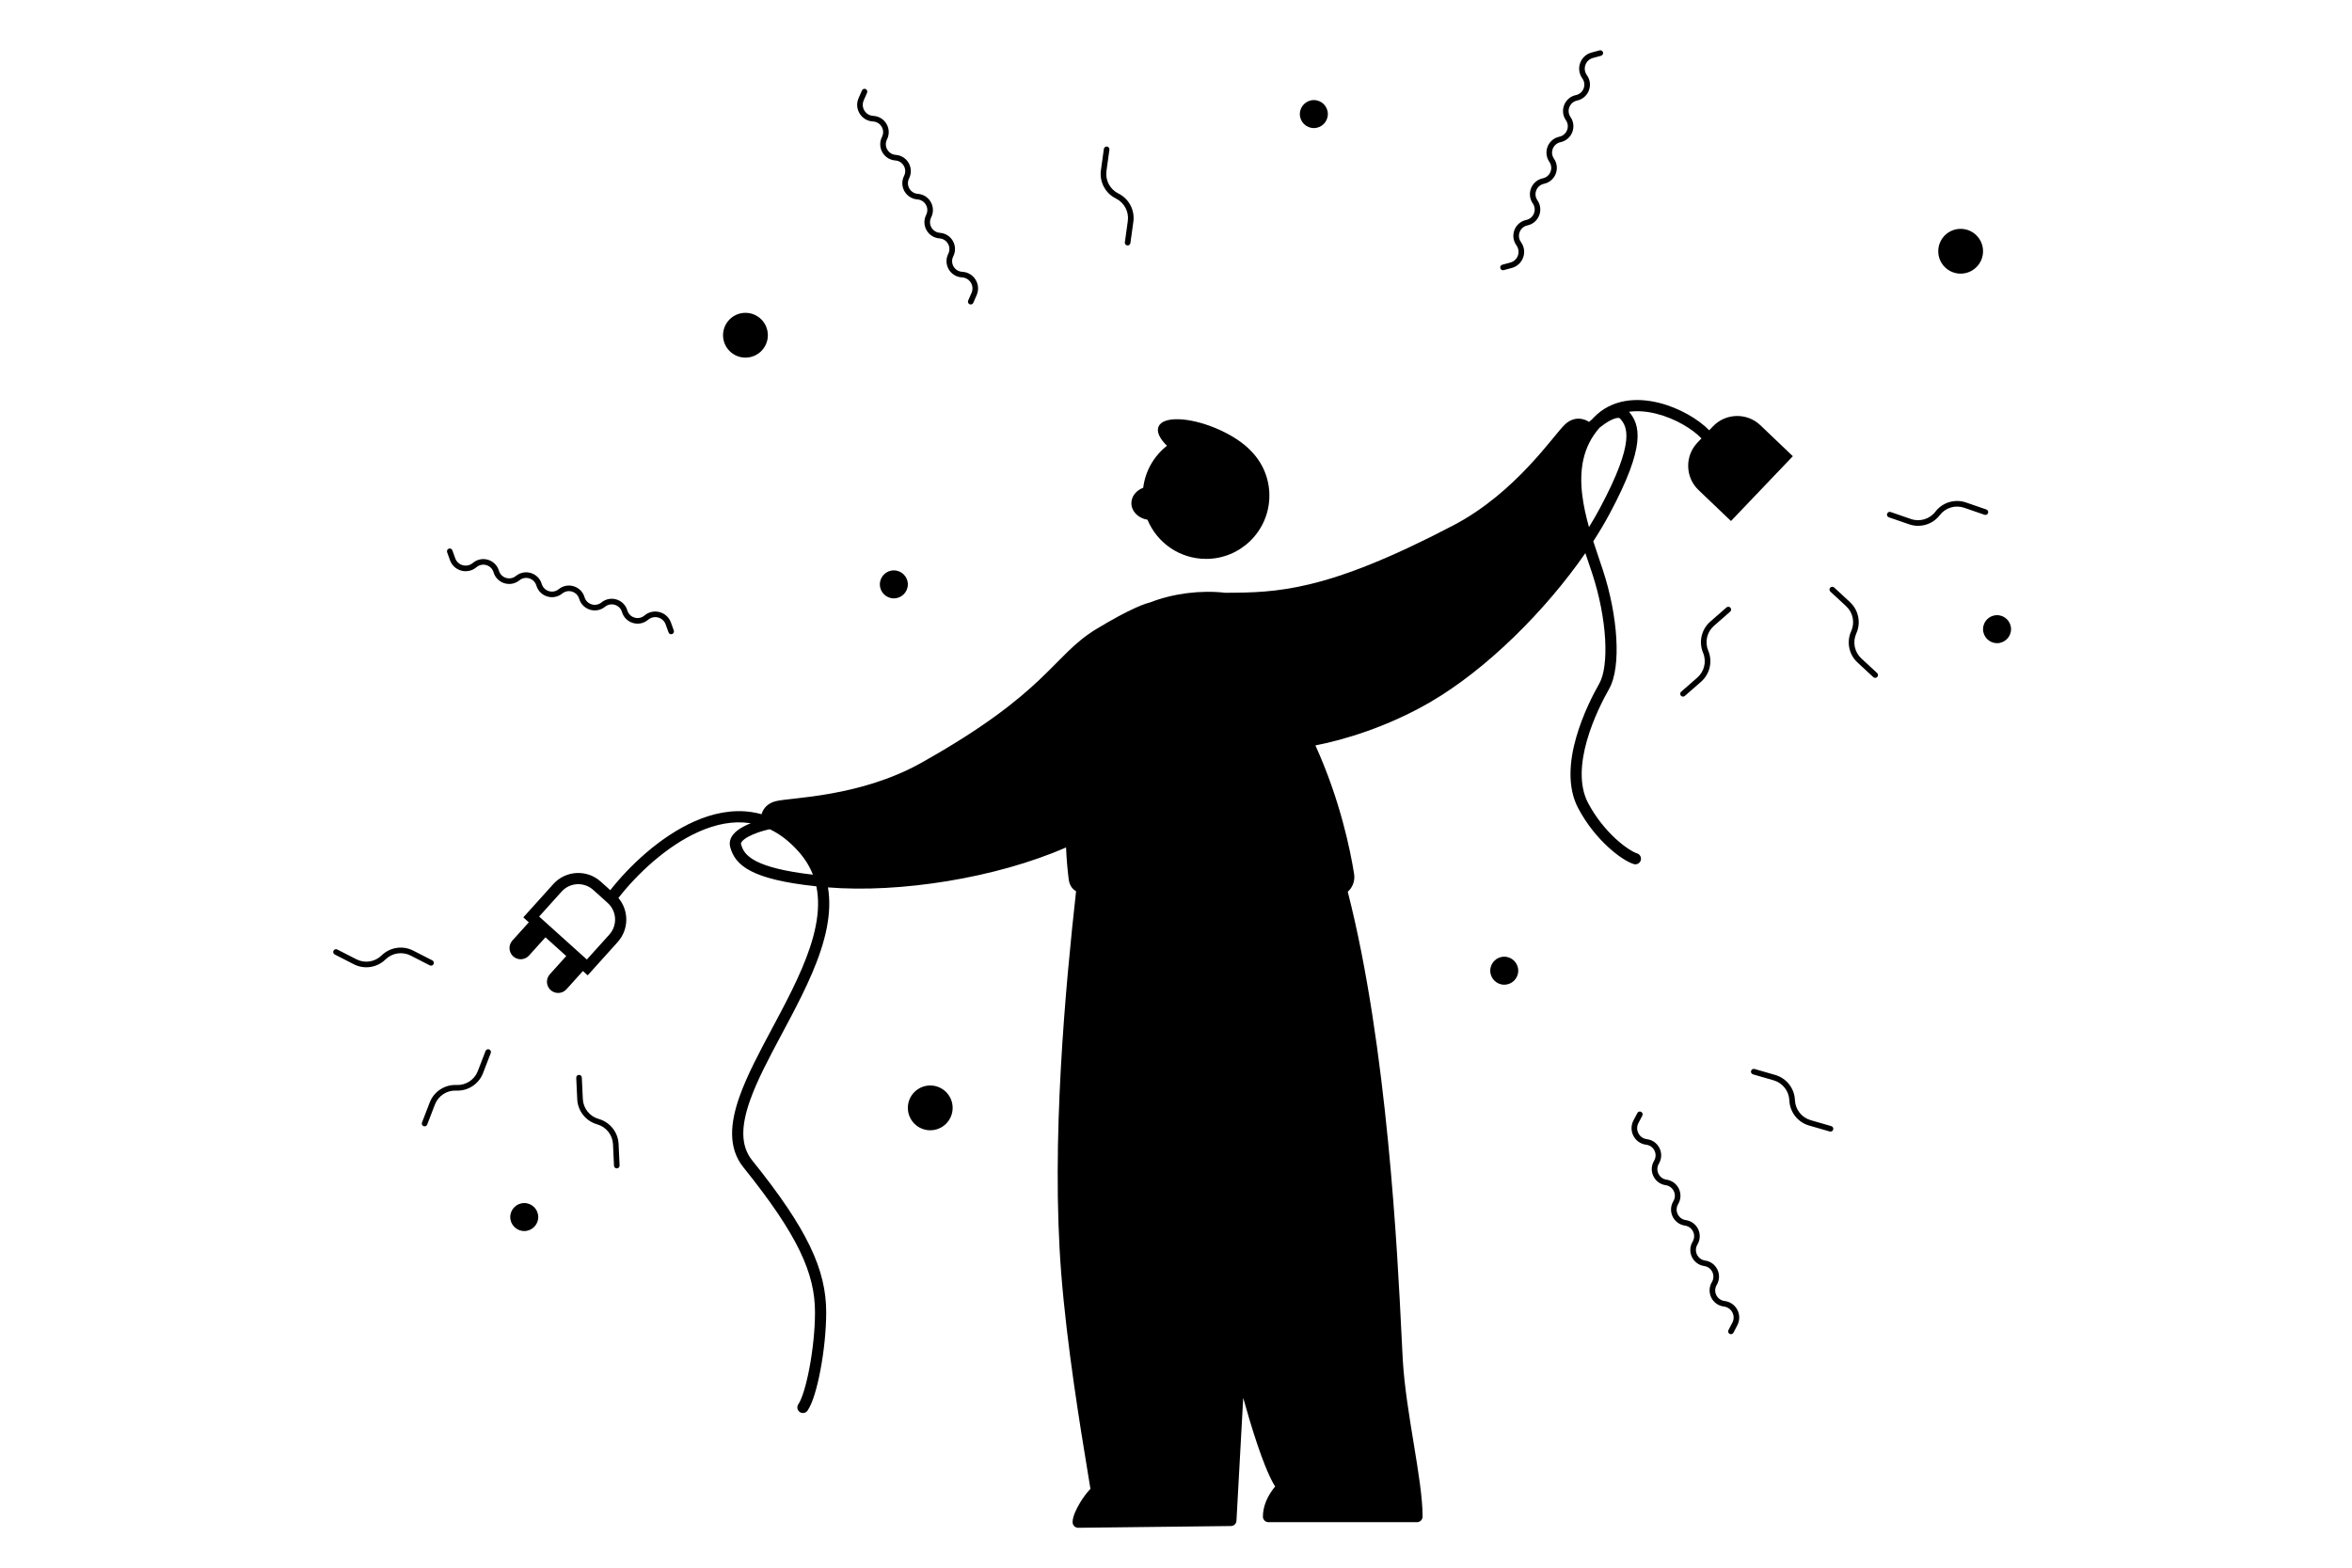 <svg viewBox="0 0 420 280">
  <path
    d="M283.344 13.383C282.57 12.261 283.137 10.711 284.452 10.354L285.901 9.961C286.168 9.888 286.325 9.614 286.253 9.347C286.181 9.081 285.906 8.923 285.64 8.996L284.19 9.389C282.209 9.927 281.355 12.261 282.521 13.951L282.582 14.039C283.354 15.157 282.74 16.7 281.412 16.983C279.385 17.413 278.449 19.768 279.626 21.473C280.398 22.59 279.784 24.134 278.455 24.416C276.429 24.847 275.493 27.201 276.67 28.906C277.442 30.024 276.828 31.568 275.499 31.85C273.473 32.281 272.536 34.635 273.714 36.34C274.486 37.458 273.872 39.001 272.543 39.284C270.516 39.715 269.58 42.069 270.758 43.774L270.818 43.862C271.593 44.984 271.026 46.534 269.71 46.891L268.261 47.284C267.995 47.356 267.837 47.631 267.91 47.897C267.982 48.164 268.257 48.321 268.523 48.249L269.972 47.856C271.953 47.318 272.808 44.983 271.641 43.294L271.58 43.206C270.809 42.088 271.422 40.545 272.751 40.262C274.778 39.831 275.714 37.477 274.537 35.772C273.765 34.654 274.379 33.111 275.707 32.828C277.734 32.397 278.67 30.043 277.493 28.338C276.721 27.22 277.335 25.677 278.663 25.395C280.69 24.963 281.626 22.61 280.449 20.904C279.677 19.787 280.291 18.243 281.62 17.961C283.646 17.53 284.582 15.176 283.405 13.471L283.344 13.383Z"
  />
  <path
    d="M155.901 20.694C154.541 20.596 153.688 19.183 154.233 17.934L154.834 16.558C154.944 16.305 154.829 16.01 154.576 15.9C154.323 15.789 154.028 15.905 153.918 16.158L153.317 17.534C152.495 19.415 153.781 21.544 155.828 21.692L155.935 21.7C157.29 21.798 158.109 23.243 157.497 24.456C156.564 26.306 157.813 28.51 159.88 28.659C161.235 28.758 162.054 30.203 161.442 31.415C160.509 33.265 161.758 35.469 163.825 35.619C165.18 35.717 165.999 37.162 165.387 38.375C164.454 40.225 165.703 42.429 167.77 42.579C169.125 42.677 169.944 44.122 169.332 45.335C168.399 47.185 169.648 49.389 171.714 49.539L171.821 49.546C173.181 49.645 174.034 51.058 173.489 52.307L172.888 53.683C172.777 53.936 172.893 54.231 173.146 54.341C173.399 54.452 173.694 54.336 173.804 54.083L174.405 52.707C175.227 50.825 173.941 48.697 171.894 48.549L171.787 48.541C170.432 48.443 169.613 46.998 170.225 45.785C171.158 43.935 169.909 41.731 167.842 41.581C166.487 41.483 165.668 40.038 166.28 38.825C167.213 36.975 165.964 34.772 163.897 34.622C162.542 34.523 161.723 33.079 162.335 31.866C163.268 30.016 162.019 27.812 159.952 27.662C158.597 27.564 157.778 26.119 158.39 24.906C159.323 23.056 158.074 20.852 156.007 20.702L155.901 20.694Z"
  />
  <path
    fillRule="evenodd"
    clipRule="evenodd"
    d="M234.616 22.874C235.997 22.874 237.116 21.754 237.116 20.374C237.116 18.993 235.997 17.874 234.616 17.874C233.236 17.874 232.116 18.993 232.116 20.374C232.116 21.754 233.236 22.874 234.616 22.874ZM234.616 21.874C235.445 21.874 236.116 21.202 236.116 20.374C236.116 19.545 235.445 18.874 234.616 18.874C233.788 18.874 233.116 19.545 233.116 20.374C233.116 21.202 233.788 21.874 234.616 21.874Z"
  />
  <path
    d="M354.116 44.874C354.116 47.083 352.325 48.874 350.116 48.874C347.907 48.874 346.116 47.083 346.116 44.874C346.116 42.664 347.907 40.874 350.116 40.874C352.325 40.874 354.116 42.664 354.116 44.874Z"
  />
  <path
    d="M137.116 59.874C137.116 62.083 135.325 63.874 133.116 63.874C130.907 63.874 129.116 62.083 129.116 59.874C129.116 57.664 130.907 55.874 133.116 55.874C135.325 55.874 137.116 57.664 137.116 59.874Z"
  />
  <path
    fillRule="evenodd"
    clipRule="evenodd"
    d="M259.553 93.817C248.055 99.837 240.139 102.841 233.887 104.347C227.962 105.775 223.493 105.867 218.785 105.873C214.436 105.375 209.538 105.973 205.351 107.602C205.138 107.65 204.903 107.719 204.653 107.803C204.149 107.971 203.501 108.226 202.694 108.592C201.08 109.325 198.8 110.514 195.735 112.376C193.747 113.583 192.205 114.911 190.667 116.398C190.031 117.013 189.39 117.661 188.722 118.337C188.587 118.474 188.45 118.612 188.312 118.751C187.49 119.581 186.612 120.458 185.62 121.397C181.666 125.136 175.825 129.904 164.53 136.238C159.035 139.319 153.187 140.87 148.382 141.731C145.981 142.16 143.85 142.417 142.155 142.607C141.936 142.632 141.723 142.656 141.518 142.679C140.932 142.744 140.404 142.802 139.954 142.859C139.358 142.934 138.829 143.013 138.448 143.117C137.155 143.467 136.408 144.275 136.071 145.183C136.041 145.263 136.015 145.344 135.992 145.424C135.392 145.256 134.788 145.128 134.182 145.038C130.715 144.524 127.252 145.275 124.032 146.696C117.799 149.446 112.277 154.79 108.978 158.994L107.276 157.462C104.814 155.244 101.02 155.442 98.802 157.905L93.449 163.849L94.43 164.733L91.496 167.99C90.757 168.811 90.823 170.076 91.644 170.815C92.464 171.554 93.729 171.488 94.468 170.667L97.402 167.41L101.117 170.756L98.183 174.013C97.444 174.834 97.51 176.099 98.331 176.838C99.152 177.577 100.416 177.511 101.155 176.69L104.09 173.432L104.944 174.202L110.297 168.257C112.327 166.004 112.333 162.635 110.432 160.38C113.6 156.304 118.938 151.129 124.839 148.526C127.825 147.209 130.9 146.573 133.889 147.016C133.942 147.024 133.996 147.032 134.05 147.041C133.582 147.227 133.119 147.438 132.689 147.673C132.037 148.028 131.388 148.479 130.935 149.041C130.462 149.627 130.154 150.408 130.397 151.295C130.586 151.985 130.879 152.755 131.476 153.521C132.071 154.284 132.926 154.989 134.167 155.62C136.4 156.756 139.967 157.695 145.779 158.302C146.245 160.531 146.155 162.895 145.67 165.365C144.697 170.314 142.152 175.582 139.385 180.837C138.895 181.769 138.396 182.702 137.9 183.632L137.899 183.634C135.627 187.886 133.387 192.08 132.041 195.9C130.406 200.542 129.951 205.016 132.756 208.5C142.57 220.693 145.535 227.503 145.535 234.374C145.535 237.526 145.139 241.162 144.552 244.281C144.259 245.839 143.922 247.252 143.568 248.4C143.206 249.575 142.853 250.384 142.563 250.802C142.247 251.255 142.358 251.878 142.811 252.194C143.264 252.51 143.887 252.399 144.203 251.945C144.681 251.26 145.106 250.2 145.479 248.989C145.861 247.75 146.215 246.261 146.518 244.65C147.123 241.433 147.535 237.671 147.535 234.374C147.535 226.785 144.189 219.515 134.314 207.246C132.196 204.615 132.346 201.054 133.927 196.564C135.217 192.903 137.365 188.88 139.633 184.633L139.634 184.631C140.138 183.687 140.648 182.733 141.155 181.769C143.916 176.525 146.596 171.021 147.632 165.751C148.117 163.283 148.245 160.845 147.85 158.495C160.635 159.532 177.822 156.846 190.367 151.36C190.455 153.4 190.616 155.329 190.848 157.092C190.959 157.928 191.35 158.702 192.077 159.128L192.12 159.154L192.157 159.175C190.271 176.177 187.659 203.987 189.503 227.406C190.528 240.425 192.896 254.808 194.225 262.879C194.414 264.028 194.582 265.05 194.722 265.921C194.098 266.553 193.418 267.482 192.868 268.39C192.516 268.972 192.193 269.584 191.955 270.158C191.728 270.706 191.535 271.321 191.535 271.874C191.535 272.141 191.642 272.397 191.832 272.585C192.022 272.773 192.279 272.877 192.546 272.873L219.81 272.559C220.337 272.553 220.769 272.14 220.797 271.614C221.112 265.792 221.558 257.656 222.003 249.67C222.379 251.027 222.753 252.326 223.122 253.558C224.077 256.745 225.005 259.494 225.856 261.636C226.492 263.239 227.113 264.577 227.704 265.501C227.474 265.775 227.199 266.131 226.924 266.555C226.252 267.589 225.528 269.103 225.52 270.868C225.518 271.135 225.623 271.39 225.811 271.579C225.998 271.768 226.253 271.874 226.52 271.874H253.035C253.587 271.874 254.035 271.426 254.035 270.874C254.035 267.523 253.274 262.854 252.466 257.925L252.437 257.75C251.63 252.825 250.774 247.597 250.498 242.911C250.437 241.876 250.367 240.44 250.28 238.663C249.575 224.163 247.764 186.949 240.669 159.266C241.567 158.486 241.992 157.283 241.8 156.071C241.149 151.967 239.33 142.897 234.894 133.136C239.801 132.188 247.646 129.907 255.387 125.412C265.433 119.579 275.981 109.082 283.1 98.791C283.296 99.379 283.492 99.956 283.682 100.519L283.684 100.524C283.904 101.174 284.118 101.805 284.319 102.413C285.625 106.373 286.413 110.512 286.626 114.084C286.842 117.713 286.452 120.564 285.584 122.09C284.547 123.913 282.643 127.572 281.467 131.687C280.303 135.762 279.788 140.513 281.824 144.358C283.363 147.266 285.324 149.588 287.135 151.258C288.916 152.9 290.639 153.991 291.741 154.329C292.269 154.492 292.828 154.195 292.991 153.668C293.153 153.14 292.857 152.58 292.329 152.418C291.649 152.209 290.189 151.353 288.491 149.787C286.823 148.25 285.011 146.104 283.591 143.423C281.928 140.281 282.266 136.171 283.39 132.236C284.503 128.34 286.322 124.839 287.323 123.078C288.494 121.02 288.843 117.665 288.622 113.965C288.399 110.209 287.575 105.899 286.218 101.787C286.009 101.153 285.79 100.506 285.567 99.848L285.566 99.845L285.564 99.837L285.563 99.836L285.563 99.834C285.215 98.806 284.858 97.752 284.515 96.678C285.6 95.002 286.586 93.341 287.456 91.716C290.706 85.64 292.074 81.692 292.367 78.959C292.516 77.574 292.392 76.473 292.077 75.558C291.782 74.699 291.339 74.061 290.894 73.545C292.458 73.327 294.12 73.479 295.77 73.892C299.162 74.74 302.251 76.641 303.833 78.302L303.119 79.05C300.831 81.447 300.92 85.245 303.317 87.533L309.104 93.056L320.15 81.481L314.363 75.958C311.966 73.67 308.168 73.759 305.881 76.156L305.215 76.853C303.315 74.895 299.911 72.866 296.256 71.951C292.309 70.964 287.792 71.22 284.545 74.623C284.45 74.722 284.357 74.822 284.266 74.922C284.088 75.068 283.917 75.213 283.757 75.355C283.424 75.141 283.028 74.957 282.583 74.856C281.638 74.642 280.554 74.827 279.554 75.719C279.26 75.982 278.905 76.382 278.517 76.841C278.223 77.187 277.886 77.597 277.512 78.052L277.104 78.547C276.019 79.864 274.641 81.51 272.97 83.286C269.626 86.842 265.134 90.895 259.553 93.817ZM285.692 90.772C285.099 91.882 284.449 93.008 283.749 94.146C283.216 92.253 282.776 90.326 282.544 88.408C282.01 83.999 282.604 79.811 285.649 76.375C286.215 75.921 286.848 75.474 287.463 75.143C288.015 74.846 288.478 74.683 288.821 74.649C289.135 74.617 289.242 74.694 289.306 74.766C289.675 75.182 289.985 75.623 290.186 76.208C290.388 76.795 290.502 77.594 290.379 78.745C290.127 81.085 288.911 84.756 285.692 90.772ZM280.558 88.648C280.077 84.667 280.43 80.607 282.666 77.031C282.512 76.934 282.332 76.85 282.141 76.807C281.817 76.734 281.396 76.757 280.886 77.211C280.709 77.369 280.437 77.668 280.043 78.133C279.761 78.466 279.44 78.857 279.072 79.303L279.066 79.311L279.065 79.312L278.647 79.82C277.554 81.146 276.143 82.832 274.427 84.656C271 88.301 266.333 92.525 260.481 95.589C254.905 98.508 250.143 100.736 245.98 102.435C246.647 104.188 248.132 108.306 249.616 113.874C251.064 119.303 250.416 123.897 249.947 126.019C251.414 125.32 252.9 124.543 254.383 123.682C264.568 117.769 275.371 106.837 282.322 96.375C281.556 93.886 280.874 91.258 280.558 88.648ZM137.157 148.171L137.46 148.105C139.223 148.94 140.961 150.243 142.634 152.133C143.779 153.427 144.606 154.793 145.163 156.223C139.949 155.627 136.893 154.763 135.074 153.838C134.042 153.312 133.435 152.781 133.053 152.291C132.673 151.803 132.473 151.303 132.326 150.767C132.3 150.673 132.294 150.542 132.492 150.297C132.708 150.028 133.097 149.728 133.647 149.428C134.737 148.833 136.167 148.391 137.157 148.171ZM144.132 150.808C145.703 152.582 146.744 154.474 147.361 156.446C147.476 156.456 147.592 156.466 147.709 156.476C157.055 157.284 168.923 156.013 179.462 153.074C175.386 147.341 174.361 137.785 175.712 131.761C172.883 133.659 169.534 135.725 165.508 137.982C159.746 141.213 153.659 142.817 148.734 143.699C146.269 144.141 144.086 144.403 142.378 144.595L141.725 144.668C141.145 144.732 140.639 144.789 140.204 144.844C139.599 144.92 139.2 144.985 138.971 145.047C138.312 145.226 138.062 145.566 137.947 145.878C137.92 145.95 137.899 146.025 137.884 146.1C140.058 147.048 142.161 148.58 144.132 150.808ZM238.878 160.338C224.14 167.99 202.349 163.613 194.066 160.102C192.19 177.145 189.693 204.349 191.497 227.249C192.514 240.173 194.865 254.452 196.195 262.535L196.195 262.536L196.197 262.548L196.198 262.554L196.199 262.556L196.2 262.564C196.428 263.952 196.626 265.155 196.782 266.137C196.839 266.493 196.699 266.852 196.417 267.076C195.97 267.432 195.229 268.354 194.579 269.426C194.278 269.922 194.018 270.418 193.83 270.859L218.851 270.57C219.247 263.268 219.824 252.748 220.353 243.374C219.339 239.291 218.343 234.886 217.424 230.347C215.672 221.685 214.198 212.518 213.413 204.158C212.631 195.818 212.525 188.206 213.552 182.691C213.653 182.148 214.175 181.789 214.718 181.89C215.261 181.991 215.619 182.513 215.518 183.056C214.544 188.291 214.626 195.679 215.405 203.971C216.181 212.242 217.642 221.337 219.385 229.95C221.127 238.563 223.148 246.677 225.038 252.984C225.984 256.139 226.893 258.829 227.714 260.898C228.554 263.012 229.255 264.351 229.749 264.919C230.102 265.325 230.07 265.937 229.678 266.305L229.677 266.306L229.665 266.318C229.652 266.33 229.631 266.351 229.603 266.38C229.59 266.393 229.575 266.409 229.559 266.426L229.526 266.459L229.498 266.49L229.483 266.506L229.448 266.544C229.421 266.574 229.391 266.607 229.36 266.642C229.155 266.876 228.878 267.218 228.601 267.644C228.196 268.268 227.816 269.033 227.633 269.874H252.013C251.887 266.809 251.228 262.737 250.492 258.249L250.455 258.02C249.654 253.133 248.783 247.819 248.501 243.029C248.439 241.977 248.368 240.528 248.281 238.739L248.281 238.733C247.576 224.283 245.794 187.731 238.878 160.338ZM96.273 163.701L100.289 159.243C101.767 157.601 104.296 157.469 105.938 158.948L108.516 161.27C110.157 162.748 110.29 165.277 108.811 166.919L104.796 171.377L96.273 163.701ZM317.323 81.547L312.983 77.405C311.384 75.88 308.853 75.939 307.327 77.537L304.566 80.431C303.041 82.029 303.1 84.561 304.698 86.086L309.038 90.228L317.323 81.547Z"
  />
  <path
    fillRule="evenodd"
    clipRule="evenodd"
    d="M215.367 99.822C218.418 99.822 221.186 98.614 223.22 96.65C225.35 94.594 226.675 91.708 226.675 88.514C226.675 85.391 225.409 82.564 223.363 80.517L223.328 80.482C222.014 79.077 219.803 77.61 217.118 76.488C212.246 74.453 207.661 74.324 206.877 76.202C206.491 77.124 207.095 78.359 208.385 79.617C206.096 81.417 204.518 84.082 204.144 87.12C202.903 87.581 202.035 88.64 202.035 89.874C202.035 91.348 203.275 92.574 204.91 92.826C206.606 96.932 210.649 99.822 215.367 99.822ZM205.215 90.849L206.329 91.021L206.759 92.063C208.156 95.447 211.487 97.822 215.367 97.822C217.695 97.822 219.824 96.967 221.456 95.554C220.211 94.69 219.068 93.691 218.047 92.578C218.426 92.25 218.764 91.829 219.025 91.331C219.895 89.672 219.574 87.789 218.31 87.127C217.261 86.577 215.892 87.04 214.959 88.161C214.089 86.48 213.446 84.661 213.072 82.746C211.911 82.187 210.864 81.568 209.971 80.928C207.897 82.406 206.455 84.713 206.129 87.364L205.981 88.571L204.841 88.994C204.208 89.23 204.035 89.649 204.035 89.874C204.035 90.128 204.306 90.709 205.215 90.849Z"
  />
  <path
    d="M166.116 201.874C168.325 201.874 170.116 200.083 170.116 197.874C170.116 195.664 168.325 193.874 166.116 193.874C163.907 193.874 162.116 195.664 162.116 197.874C162.116 200.083 163.907 201.874 166.116 201.874Z"
  />
  <path
    fillRule="evenodd"
    clipRule="evenodd"
    d="M162.116 104.374C162.116 105.754 160.997 106.874 159.616 106.874C158.236 106.874 157.116 105.754 157.116 104.374C157.116 102.993 158.236 101.874 159.616 101.874C160.997 101.874 162.116 102.993 162.116 104.374ZM161.116 104.374C161.116 105.202 160.445 105.874 159.616 105.874C158.788 105.874 158.116 105.202 158.116 104.374C158.116 103.545 158.788 102.874 159.616 102.874C160.445 102.874 161.116 103.545 161.116 104.374Z"
  />
  <path
    fillRule="evenodd"
    clipRule="evenodd"
    d="M96.116 217.374C96.116 218.754 94.997 219.874 93.616 219.874C92.236 219.874 91.116 218.754 91.116 217.374C91.116 215.993 92.236 214.874 93.616 214.874C94.997 214.874 96.116 215.993 96.116 217.374ZM95.116 217.374C95.116 218.202 94.445 218.874 93.616 218.874C92.788 218.874 92.116 218.202 92.116 217.374C92.116 216.545 92.788 215.874 93.616 215.874C94.445 215.874 95.116 216.545 95.116 217.374Z"
  />
  <path
    fillRule="evenodd"
    clipRule="evenodd"
    d="M356.616 114.874C357.997 114.874 359.116 113.754 359.116 112.374C359.116 110.993 357.997 109.874 356.616 109.874C355.236 109.874 354.116 110.993 354.116 112.374C354.116 113.754 355.236 114.874 356.616 114.874ZM356.616 113.874C357.445 113.874 358.116 113.202 358.116 112.374C358.116 111.545 357.445 110.874 356.616 110.874C355.788 110.874 355.116 111.545 355.116 112.374C355.116 113.202 355.788 113.874 356.616 113.874Z"
  />
  <path
    fillRule="evenodd"
    clipRule="evenodd"
    d="M271.116 173.374C271.116 174.754 269.997 175.874 268.616 175.874C267.236 175.874 266.116 174.754 266.116 173.374C266.116 171.993 267.236 170.874 268.616 170.874C269.997 170.874 271.116 171.993 271.116 173.374ZM270.116 173.374C270.116 174.202 269.445 174.874 268.616 174.874C267.788 174.874 267.116 174.202 267.116 173.374C267.116 172.545 267.788 171.874 268.616 171.874C269.445 171.874 270.116 172.545 270.116 173.374Z"
  />
  <path
    d="M103.897 192.458L104.077 196.292C104.156 197.963 105.295 199.397 106.906 199.851C108.931 200.421 110.363 202.224 110.462 204.325L110.642 208.159C110.655 208.435 110.442 208.669 110.166 208.682C109.89 208.695 109.656 208.481 109.643 208.206L109.463 204.372C109.384 202.701 108.245 201.267 106.634 200.813C104.61 200.242 103.177 198.44 103.079 196.338L102.898 192.505C102.885 192.229 103.098 191.995 103.374 191.982C103.65 191.969 103.884 192.182 103.897 192.458Z"
  />
  <path
    d="M197.583 30.54L198.109 26.739C198.147 26.465 197.956 26.213 197.682 26.175C197.408 26.137 197.156 26.328 197.118 26.602L196.592 30.403C196.304 32.487 197.381 34.522 199.267 35.454C200.767 36.196 201.624 37.814 201.394 39.471L200.868 43.273C200.83 43.547 201.021 43.799 201.295 43.837C201.569 43.875 201.821 43.684 201.859 43.41L202.385 39.609C202.673 37.525 201.596 35.49 199.71 34.558C198.21 33.816 197.353 32.198 197.583 30.54Z"
  />
  <path
    d="M337.621 91.449L341.248 92.701C342.83 93.247 344.584 92.719 345.602 91.391C346.882 89.722 349.086 89.059 351.075 89.745L354.703 90.997C354.964 91.087 355.102 91.372 355.012 91.633C354.922 91.894 354.637 92.033 354.376 91.943L350.749 90.69C349.167 90.144 347.413 90.672 346.395 92C345.115 93.669 342.911 94.332 340.922 93.646L337.294 92.394C337.033 92.304 336.895 92.019 336.985 91.758C337.075 91.497 337.36 91.359 337.621 91.449Z"
  />
  <path
    d="M63.645 171.336L60.228 169.589C59.982 169.463 59.681 169.561 59.555 169.807C59.429 170.052 59.526 170.354 59.772 170.479L63.189 172.227C65.062 173.184 67.338 172.836 68.839 171.362C70.033 170.19 71.843 169.913 73.333 170.675L76.75 172.422C76.995 172.548 77.297 172.45 77.422 172.204C77.548 171.959 77.451 171.657 77.205 171.532L73.788 169.784C71.915 168.827 69.639 169.175 68.138 170.649C66.944 171.821 65.134 172.098 63.645 171.336Z"
  />
  <path
    d="M300.207 123.546L303.095 121.019C304.354 119.917 304.767 118.133 304.12 116.59C303.307 114.65 303.826 112.407 305.409 111.022L308.298 108.495C308.505 108.313 308.821 108.334 309.003 108.542C309.185 108.75 309.164 109.066 308.956 109.247L306.068 111.774C304.808 112.876 304.395 114.66 305.042 116.203C305.856 118.143 305.337 120.386 303.753 121.771L300.865 124.298C300.657 124.48 300.341 124.459 300.16 124.251C299.978 124.044 299.999 123.728 300.207 123.546Z"
  />
  <path
    d="M85.324 191.301L86.703 187.72C86.802 187.462 87.091 187.334 87.349 187.433C87.607 187.532 87.735 187.822 87.636 188.079L86.257 191.661C85.501 193.624 83.574 194.883 81.472 194.787C79.801 194.71 78.268 195.712 77.666 197.273L76.287 200.855C76.188 201.112 75.899 201.241 75.641 201.142C75.384 201.042 75.255 200.753 75.354 200.495L76.733 196.914C77.489 194.951 79.416 193.692 81.518 193.788C83.19 193.864 84.722 192.863 85.324 191.301Z"
  />
  <path
    d="M326.852 105.666L329.669 108.274C330.896 109.41 331.259 111.205 330.569 112.729C329.701 114.646 330.157 116.903 331.701 118.332L334.517 120.939C334.72 121.126 335.036 121.114 335.224 120.912C335.412 120.709 335.399 120.393 335.197 120.205L332.381 117.598C331.153 116.461 330.79 114.666 331.48 113.142C332.348 111.225 331.892 108.969 330.348 107.54L327.532 104.933C327.329 104.745 327.013 104.757 326.825 104.96C326.637 105.162 326.65 105.479 326.852 105.666Z"
  />
  <path
    d="M316.72 192.952L313.033 191.887C312.768 191.81 312.615 191.533 312.692 191.268C312.768 191.003 313.046 190.85 313.311 190.926L316.998 191.992C319.019 192.576 320.439 194.388 320.524 196.49C320.592 198.161 321.722 199.602 323.329 200.067L327.016 201.132C327.282 201.209 327.434 201.486 327.358 201.752C327.281 202.017 327.004 202.17 326.739 202.093L323.052 201.028C321.031 200.444 319.61 198.632 319.525 196.53C319.457 194.858 318.328 193.417 316.72 192.952Z"
  />
  <path
    d="M292.575 200.587C291.943 201.794 292.694 203.264 294.043 203.459L294.149 203.474C296.2 203.769 297.29 206.056 296.229 207.836C295.533 209.002 296.247 210.501 297.592 210.695C299.643 210.991 300.733 213.278 299.671 215.057C298.975 216.224 299.69 217.723 301.034 217.917C303.085 218.212 304.175 220.499 303.114 222.278C302.418 223.445 303.132 224.944 304.477 225.138C306.528 225.434 307.618 227.72 306.556 229.5C305.86 230.666 306.575 232.166 307.919 232.359L308.025 232.375C310.057 232.668 311.189 234.881 310.237 236.7L309.54 238.03C309.412 238.275 309.11 238.369 308.865 238.241C308.62 238.113 308.526 237.811 308.654 237.566L309.351 236.236C309.983 235.029 309.232 233.559 307.883 233.365L307.777 233.349C305.726 233.054 304.636 230.767 305.697 228.987C306.393 227.821 305.679 226.322 304.334 226.128C302.283 225.832 301.193 223.545 302.255 221.766C302.951 220.599 302.236 219.1 300.892 218.906C298.841 218.611 297.751 216.324 298.812 214.545C299.508 213.378 298.794 211.879 297.449 211.685C295.398 211.389 294.308 209.103 295.37 207.323C296.066 206.157 295.351 204.657 294.007 204.464L293.9 204.448C291.869 204.155 290.737 201.942 291.689 200.123L292.386 198.793C292.514 198.548 292.816 198.454 293.061 198.582C293.306 198.71 293.4 199.012 293.272 199.257L292.575 200.587Z"
  />
  <path
    d="M81.29 99.71C81.749 100.993 83.339 101.437 84.396 100.577L84.479 100.509C86.087 99.202 88.507 99.95 89.096 101.936C89.482 103.239 91.069 103.729 92.123 102.872C93.73 101.564 96.15 102.312 96.739 104.299C97.125 105.601 98.712 106.092 99.766 105.235C101.373 103.927 103.793 104.675 104.382 106.662C104.768 107.964 106.355 108.454 107.409 107.597C109.016 106.289 111.436 107.038 112.025 109.024C112.411 110.327 113.998 110.817 115.052 109.96L115.135 109.892C116.727 108.597 119.122 109.265 119.814 111.197L120.32 112.611C120.413 112.871 120.278 113.157 120.018 113.25C119.758 113.343 119.472 113.208 119.378 112.948L118.872 111.534C118.413 110.251 116.823 109.808 115.766 110.668L115.683 110.735C114.076 112.043 111.656 111.295 111.067 109.308C110.681 108.006 109.094 107.515 108.04 108.373C106.433 109.681 104.012 108.932 103.423 106.946C103.037 105.643 101.451 105.153 100.397 106.01C98.79 107.318 96.369 106.57 95.78 104.583C95.394 103.281 93.807 102.79 92.754 103.648C91.146 104.955 88.726 104.207 88.137 102.221C87.751 100.918 86.164 100.428 85.111 101.285L85.027 101.353C83.435 102.648 81.04 101.98 80.349 100.047L79.843 98.634C79.749 98.374 79.885 98.087 80.145 97.994C80.405 97.901 80.691 98.037 80.784 98.297L81.29 99.71Z"
  />
</svg>
